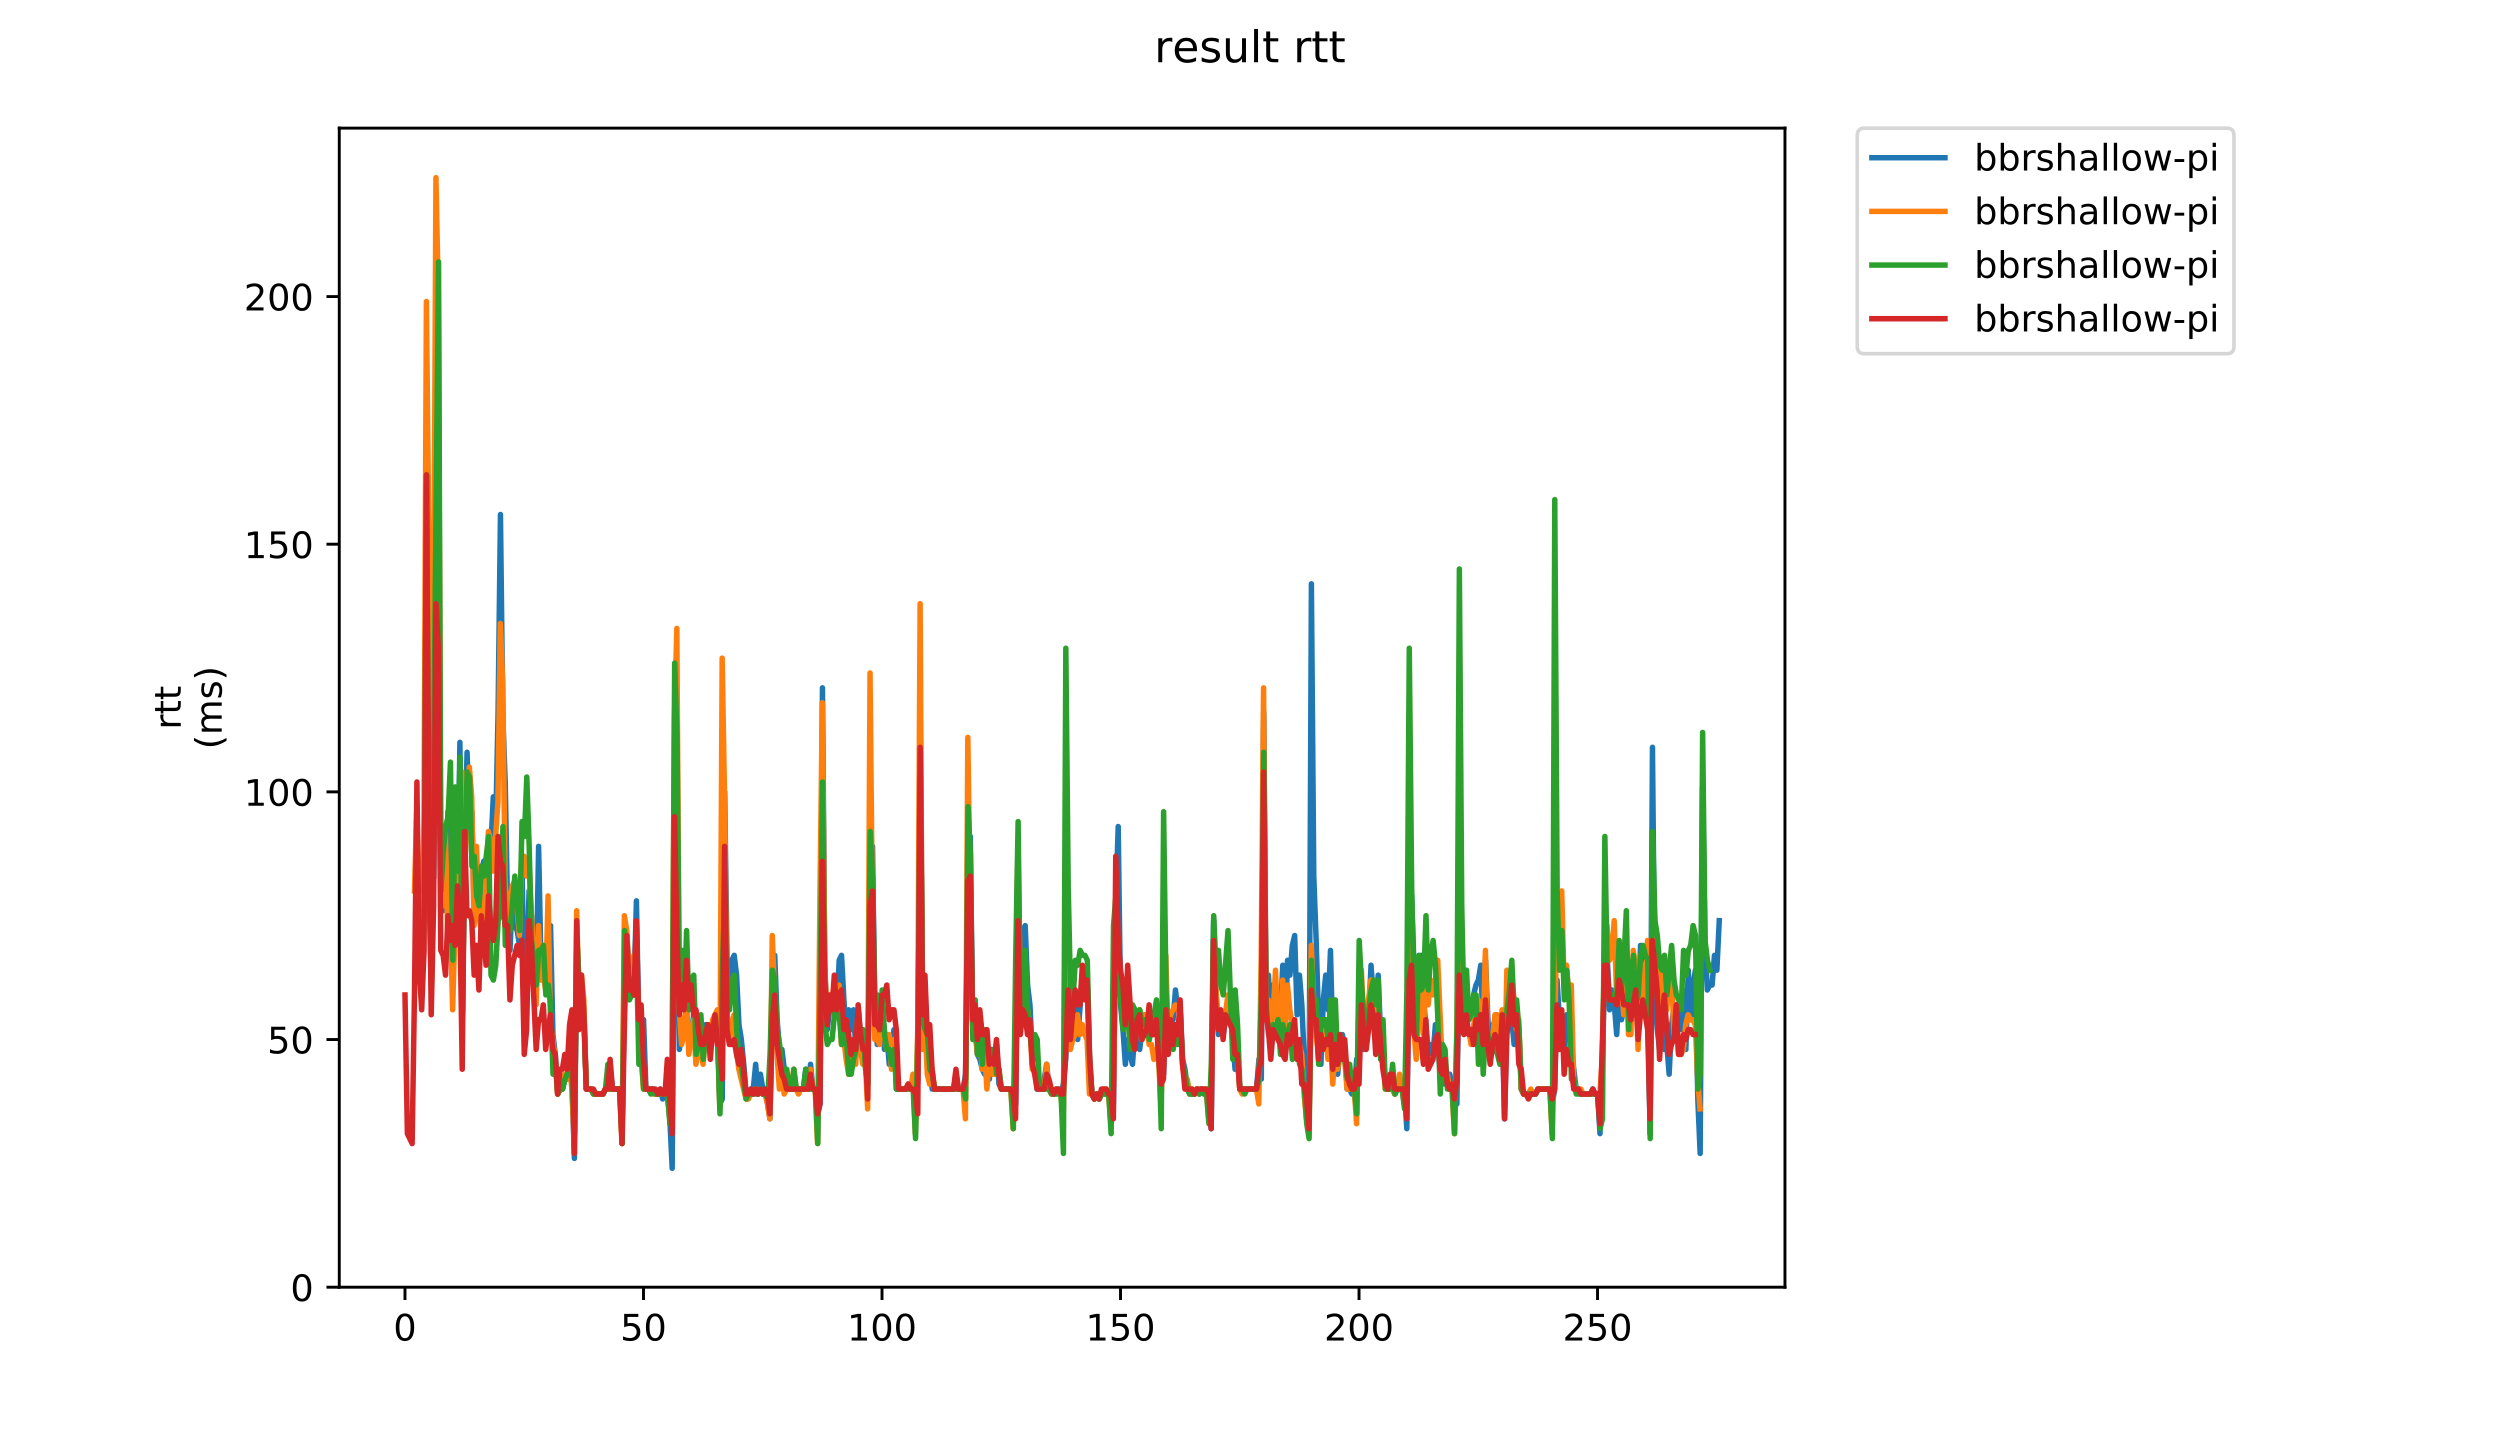 <?xml version="1.0" encoding="utf-8" standalone="no"?>
<!DOCTYPE svg PUBLIC "-//W3C//DTD SVG 1.1//EN"
  "http://www.w3.org/Graphics/SVG/1.1/DTD/svg11.dtd">
<!-- Created with matplotlib (https://matplotlib.org/) -->
<svg height="396pt" version="1.1" viewBox="0 0 684 396" width="684pt" xmlns="http://www.w3.org/2000/svg" xmlns:xlink="http://www.w3.org/1999/xlink">
 <defs>
  <style type="text/css">
*{stroke-linecap:butt;stroke-linejoin:round;}
  </style>
 </defs>
 <g id="figure_1">
  <g id="patch_1">
   <path d="M 0 396 
L 684 396 
L 684 0 
L 0 0 
z
" style="fill:#ffffff;"/>
  </g>
  <g id="axes_1">
   <g id="patch_2">
    <path d="M 92.824 352.174 
L 488.365 352.174 
L 488.365 35.062 
L 92.824 35.062 
z
" style="fill:#ffffff;"/>
   </g>
   <g id="matplotlib.axis_1">
    <g id="xtick_1">
     <g id="line2d_1">
      <defs>
       <path d="M 0 0 
L 0 3.5 
" id="m7703dc850b" style="stroke:#000000;stroke-width:0.8;"/>
      </defs>
      <g>
       <use style="stroke:#000000;stroke-width:0.8;" x="110.803" xlink:href="#m7703dc850b" y="352.174"/>
      </g>
     </g>
     <g id="text_1">
      <!-- 0 -->
      <defs>
       <path d="M 31.781 66.406 
Q 24.172 66.406 20.328 58.906 
Q 16.5 51.422 16.5 36.375 
Q 16.5 21.391 20.328 13.891 
Q 24.172 6.391 31.781 6.391 
Q 39.453 6.391 43.281 13.891 
Q 47.125 21.391 47.125 36.375 
Q 47.125 51.422 43.281 58.906 
Q 39.453 66.406 31.781 66.406 
z
M 31.781 74.219 
Q 44.047 74.219 50.516 64.516 
Q 56.984 54.828 56.984 36.375 
Q 56.984 17.969 50.516 8.266 
Q 44.047 -1.422 31.781 -1.422 
Q 19.531 -1.422 13.062 8.266 
Q 6.594 17.969 6.594 36.375 
Q 6.594 54.828 13.062 64.516 
Q 19.531 74.219 31.781 74.219 
z
" id="DejaVuSans-48"/>
      </defs>
      <g transform="translate(107.622 366.773)scale(0.1 -0.1)">
       <use xlink:href="#DejaVuSans-48"/>
      </g>
     </g>
    </g>
    <g id="xtick_2">
     <g id="line2d_2">
      <g>
       <use style="stroke:#000000;stroke-width:0.8;" x="176.06" xlink:href="#m7703dc850b" y="352.174"/>
      </g>
     </g>
     <g id="text_2">
      <!-- 50 -->
      <defs>
       <path d="M 10.797 72.906 
L 49.516 72.906 
L 49.516 64.594 
L 19.828 64.594 
L 19.828 46.734 
Q 21.969 47.469 24.109 47.828 
Q 26.266 48.188 28.422 48.188 
Q 40.625 48.188 47.75 41.5 
Q 54.891 34.812 54.891 23.391 
Q 54.891 11.625 47.562 5.094 
Q 40.234 -1.422 26.906 -1.422 
Q 22.312 -1.422 17.547 -0.641 
Q 12.797 0.141 7.719 1.703 
L 7.719 11.625 
Q 12.109 9.234 16.797 8.062 
Q 21.484 6.891 26.703 6.891 
Q 35.156 6.891 40.078 11.328 
Q 45.016 15.766 45.016 23.391 
Q 45.016 31 40.078 35.438 
Q 35.156 39.891 26.703 39.891 
Q 22.75 39.891 18.812 39.016 
Q 14.891 38.141 10.797 36.281 
z
" id="DejaVuSans-53"/>
      </defs>
      <g transform="translate(169.697 366.773)scale(0.1 -0.1)">
       <use xlink:href="#DejaVuSans-53"/>
       <use x="63.623" xlink:href="#DejaVuSans-48"/>
      </g>
     </g>
    </g>
    <g id="xtick_3">
     <g id="line2d_3">
      <g>
       <use style="stroke:#000000;stroke-width:0.8;" x="241.317" xlink:href="#m7703dc850b" y="352.174"/>
      </g>
     </g>
     <g id="text_3">
      <!-- 100 -->
      <defs>
       <path d="M 12.406 8.297 
L 28.516 8.297 
L 28.516 63.922 
L 10.984 60.406 
L 10.984 69.391 
L 28.422 72.906 
L 38.281 72.906 
L 38.281 8.297 
L 54.391 8.297 
L 54.391 0 
L 12.406 0 
z
" id="DejaVuSans-49"/>
      </defs>
      <g transform="translate(231.773 366.773)scale(0.1 -0.1)">
       <use xlink:href="#DejaVuSans-49"/>
       <use x="63.623" xlink:href="#DejaVuSans-48"/>
       <use x="127.246" xlink:href="#DejaVuSans-48"/>
      </g>
     </g>
    </g>
    <g id="xtick_4">
     <g id="line2d_4">
      <g>
       <use style="stroke:#000000;stroke-width:0.8;" x="306.573" xlink:href="#m7703dc850b" y="352.174"/>
      </g>
     </g>
     <g id="text_4">
      <!-- 150 -->
      <g transform="translate(297.03 366.773)scale(0.1 -0.1)">
       <use xlink:href="#DejaVuSans-49"/>
       <use x="63.623" xlink:href="#DejaVuSans-53"/>
       <use x="127.246" xlink:href="#DejaVuSans-48"/>
      </g>
     </g>
    </g>
    <g id="xtick_5">
     <g id="line2d_5">
      <g>
       <use style="stroke:#000000;stroke-width:0.8;" x="371.83" xlink:href="#m7703dc850b" y="352.174"/>
      </g>
     </g>
     <g id="text_5">
      <!-- 200 -->
      <defs>
       <path d="M 19.188 8.297 
L 53.609 8.297 
L 53.609 0 
L 7.328 0 
L 7.328 8.297 
Q 12.938 14.109 22.625 23.891 
Q 32.328 33.688 34.812 36.531 
Q 39.547 41.844 41.422 45.531 
Q 43.312 49.219 43.312 52.781 
Q 43.312 58.594 39.234 62.25 
Q 35.156 65.922 28.609 65.922 
Q 23.969 65.922 18.812 64.312 
Q 13.672 62.703 7.812 59.422 
L 7.812 69.391 
Q 13.766 71.781 18.938 73 
Q 24.125 74.219 28.422 74.219 
Q 39.75 74.219 46.484 68.547 
Q 53.219 62.891 53.219 53.422 
Q 53.219 48.922 51.531 44.891 
Q 49.859 40.875 45.406 35.406 
Q 44.188 33.984 37.641 27.219 
Q 31.109 20.453 19.188 8.297 
z
" id="DejaVuSans-50"/>
      </defs>
      <g transform="translate(362.286 366.773)scale(0.1 -0.1)">
       <use xlink:href="#DejaVuSans-50"/>
       <use x="63.623" xlink:href="#DejaVuSans-48"/>
       <use x="127.246" xlink:href="#DejaVuSans-48"/>
      </g>
     </g>
    </g>
    <g id="xtick_6">
     <g id="line2d_6">
      <g>
       <use style="stroke:#000000;stroke-width:0.8;" x="437.087" xlink:href="#m7703dc850b" y="352.174"/>
      </g>
     </g>
     <g id="text_6">
      <!-- 250 -->
      <g transform="translate(427.543 366.773)scale(0.1 -0.1)">
       <use xlink:href="#DejaVuSans-50"/>
       <use x="63.623" xlink:href="#DejaVuSans-53"/>
       <use x="127.246" xlink:href="#DejaVuSans-48"/>
      </g>
     </g>
    </g>
   </g>
   <g id="matplotlib.axis_2">
    <g id="ytick_1">
     <g id="line2d_7">
      <defs>
       <path d="M 0 0 
L -3.5 0 
" id="mb5f78aa170" style="stroke:#000000;stroke-width:0.8;"/>
      </defs>
      <g>
       <use style="stroke:#000000;stroke-width:0.8;" x="92.824" xlink:href="#mb5f78aa170" y="352.174"/>
      </g>
     </g>
     <g id="text_7">
      <!-- 0 -->
      <g transform="translate(79.461 355.973)scale(0.1 -0.1)">
       <use xlink:href="#DejaVuSans-48"/>
      </g>
     </g>
    </g>
    <g id="ytick_2">
     <g id="line2d_8">
      <g>
       <use style="stroke:#000000;stroke-width:0.8;" x="92.824" xlink:href="#mb5f78aa170" y="284.415"/>
      </g>
     </g>
     <g id="text_8">
      <!-- 50 -->
      <g transform="translate(73.099 288.214)scale(0.1 -0.1)">
       <use xlink:href="#DejaVuSans-53"/>
       <use x="63.623" xlink:href="#DejaVuSans-48"/>
      </g>
     </g>
    </g>
    <g id="ytick_3">
     <g id="line2d_9">
      <g>
       <use style="stroke:#000000;stroke-width:0.8;" x="92.824" xlink:href="#mb5f78aa170" y="216.656"/>
      </g>
     </g>
     <g id="text_9">
      <!-- 100 -->
      <g transform="translate(66.736 220.456)scale(0.1 -0.1)">
       <use xlink:href="#DejaVuSans-49"/>
       <use x="63.623" xlink:href="#DejaVuSans-48"/>
       <use x="127.246" xlink:href="#DejaVuSans-48"/>
      </g>
     </g>
    </g>
    <g id="ytick_4">
     <g id="line2d_10">
      <g>
       <use style="stroke:#000000;stroke-width:0.8;" x="92.824" xlink:href="#mb5f78aa170" y="148.897"/>
      </g>
     </g>
     <g id="text_10">
      <!-- 150 -->
      <g transform="translate(66.736 152.697)scale(0.1 -0.1)">
       <use xlink:href="#DejaVuSans-49"/>
       <use x="63.623" xlink:href="#DejaVuSans-53"/>
       <use x="127.246" xlink:href="#DejaVuSans-48"/>
      </g>
     </g>
    </g>
    <g id="ytick_5">
     <g id="line2d_11">
      <g>
       <use style="stroke:#000000;stroke-width:0.8;" x="92.824" xlink:href="#mb5f78aa170" y="81.139"/>
      </g>
     </g>
     <g id="text_11">
      <!-- 200 -->
      <g transform="translate(66.736 84.938)scale(0.1 -0.1)">
       <use xlink:href="#DejaVuSans-50"/>
       <use x="63.623" xlink:href="#DejaVuSans-48"/>
       <use x="127.246" xlink:href="#DejaVuSans-48"/>
      </g>
     </g>
    </g>
    <g id="text_12">
     <!-- rtt -->
     <defs>
      <path d="M 41.109 46.297 
Q 39.594 47.172 37.812 47.578 
Q 36.031 48 33.891 48 
Q 26.266 48 22.188 43.047 
Q 18.109 38.094 18.109 28.812 
L 18.109 0 
L 9.078 0 
L 9.078 54.688 
L 18.109 54.688 
L 18.109 46.188 
Q 20.953 51.172 25.484 53.578 
Q 30.031 56 36.531 56 
Q 37.453 56 38.578 55.875 
Q 39.703 55.766 41.062 55.516 
z
" id="DejaVuSans-114"/>
      <path d="M 18.312 70.219 
L 18.312 54.688 
L 36.812 54.688 
L 36.812 47.703 
L 18.312 47.703 
L 18.312 18.016 
Q 18.312 11.328 20.141 9.422 
Q 21.969 7.516 27.594 7.516 
L 36.812 7.516 
L 36.812 0 
L 27.594 0 
Q 17.188 0 13.234 3.875 
Q 9.281 7.766 9.281 18.016 
L 9.281 47.703 
L 2.688 47.703 
L 2.688 54.688 
L 9.281 54.688 
L 9.281 70.219 
z
" id="DejaVuSans-116"/>
     </defs>
     <g transform="translate(49.459 199.594)rotate(-90)scale(0.1 -0.1)">
      <use xlink:href="#DejaVuSans-114"/>
      <use x="41.113" xlink:href="#DejaVuSans-116"/>
      <use x="80.322" xlink:href="#DejaVuSans-116"/>
     </g>
     <!-- (ms) -->
     <defs>
      <path d="M 31 75.875 
Q 24.469 64.656 21.281 53.656 
Q 18.109 42.672 18.109 31.391 
Q 18.109 20.125 21.312 9.062 
Q 24.516 -2 31 -13.188 
L 23.188 -13.188 
Q 15.875 -1.703 12.234 9.375 
Q 8.594 20.453 8.594 31.391 
Q 8.594 42.281 12.203 53.312 
Q 15.828 64.359 23.188 75.875 
z
" id="DejaVuSans-40"/>
      <path d="M 52 44.188 
Q 55.375 50.25 60.062 53.125 
Q 64.75 56 71.094 56 
Q 79.641 56 84.281 50.016 
Q 88.922 44.047 88.922 33.016 
L 88.922 0 
L 79.891 0 
L 79.891 32.719 
Q 79.891 40.578 77.094 44.375 
Q 74.312 48.188 68.609 48.188 
Q 61.625 48.188 57.562 43.547 
Q 53.516 38.922 53.516 30.906 
L 53.516 0 
L 44.484 0 
L 44.484 32.719 
Q 44.484 40.625 41.703 44.406 
Q 38.922 48.188 33.109 48.188 
Q 26.219 48.188 22.156 43.531 
Q 18.109 38.875 18.109 30.906 
L 18.109 0 
L 9.078 0 
L 9.078 54.688 
L 18.109 54.688 
L 18.109 46.188 
Q 21.188 51.219 25.484 53.609 
Q 29.781 56 35.688 56 
Q 41.656 56 45.828 52.969 
Q 50 49.953 52 44.188 
z
" id="DejaVuSans-109"/>
      <path d="M 44.281 53.078 
L 44.281 44.578 
Q 40.484 46.531 36.375 47.5 
Q 32.281 48.484 27.875 48.484 
Q 21.188 48.484 17.844 46.438 
Q 14.5 44.391 14.5 40.281 
Q 14.5 37.156 16.891 35.375 
Q 19.281 33.594 26.516 31.984 
L 29.594 31.297 
Q 39.156 29.25 43.188 25.516 
Q 47.219 21.781 47.219 15.094 
Q 47.219 7.469 41.188 3.016 
Q 35.156 -1.422 24.609 -1.422 
Q 20.219 -1.422 15.453 -0.562 
Q 10.688 0.297 5.422 2 
L 5.422 11.281 
Q 10.406 8.688 15.234 7.391 
Q 20.062 6.109 24.812 6.109 
Q 31.156 6.109 34.562 8.281 
Q 37.984 10.453 37.984 14.406 
Q 37.984 18.062 35.516 20.016 
Q 33.062 21.969 24.703 23.781 
L 21.578 24.516 
Q 13.234 26.266 9.516 29.906 
Q 5.812 33.547 5.812 39.891 
Q 5.812 47.609 11.281 51.797 
Q 16.75 56 26.812 56 
Q 31.781 56 36.172 55.266 
Q 40.578 54.547 44.281 53.078 
z
" id="DejaVuSans-115"/>
      <path d="M 8.016 75.875 
L 15.828 75.875 
Q 23.141 64.359 26.781 53.312 
Q 30.422 42.281 30.422 31.391 
Q 30.422 20.453 26.781 9.375 
Q 23.141 -1.703 15.828 -13.188 
L 8.016 -13.188 
Q 14.5 -2 17.703 9.062 
Q 20.906 20.125 20.906 31.391 
Q 20.906 42.672 17.703 53.656 
Q 14.5 64.656 8.016 75.875 
z
" id="DejaVuSans-41"/>
     </defs>
     <g transform="translate(60.657 204.995)rotate(-90)scale(0.1 -0.1)">
      <use xlink:href="#DejaVuSans-40"/>
      <use x="39.014" xlink:href="#DejaVuSans-109"/>
      <use x="136.426" xlink:href="#DejaVuSans-115"/>
      <use x="188.525" xlink:href="#DejaVuSans-41"/>
     </g>
    </g>
   </g>
   <g id="line2d_12">
    <path clip-path="url(#p3617758658)" d="M 118.652 239.694 
L 119.305 169.225 
L 119.957 142.122 
L 120.61 247.825 
L 121.262 249.181 
L 121.915 243.76 
L 122.568 222.077 
L 123.22 234.274 
L 123.873 268.153 
L 124.525 239.694 
L 125.178 247.825 
L 125.83 203.105 
L 126.483 278.995 
L 127.136 232.918 
L 127.788 205.815 
L 128.441 223.432 
L 129.093 222.077 
L 129.746 250.536 
L 131.051 250.536 
L 131.704 238.339 
L 132.356 235.629 
L 133.009 243.76 
L 133.661 236.984 
L 134.314 231.563 
L 134.966 218.012 
L 135.619 226.143 
L 136.271 194.974 
L 136.924 140.766 
L 137.577 196.329 
L 138.229 213.946 
L 138.882 249.181 
L 139.534 260.022 
L 140.187 245.115 
L 140.839 253.246 
L 141.492 254.601 
L 142.145 258.667 
L 142.797 234.274 
L 143.45 274.929 
L 144.102 268.153 
L 144.755 243.76 
L 145.407 250.536 
L 146.06 265.443 
L 146.713 268.153 
L 147.365 231.563 
L 148.018 264.088 
L 148.67 262.732 
L 149.323 264.088 
L 149.975 260.022 
L 150.628 253.246 
L 151.281 283.06 
L 151.933 288.481 
L 152.586 299.322 
L 153.238 297.967 
L 153.891 297.967 
L 154.543 295.257 
L 155.196 295.257 
L 155.849 287.126 
L 156.501 296.612 
L 157.154 316.94 
L 157.806 258.667 
L 158.459 274.929 
L 159.111 270.863 
L 159.764 276.284 
L 160.416 297.967 
L 161.722 297.967 
L 162.374 299.322 
L 164.984 299.322 
L 165.637 297.967 
L 166.29 297.967 
L 166.942 292.546 
L 167.595 297.967 
L 169.552 297.967 
L 170.205 308.808 
L 170.858 272.219 
L 171.51 255.957 
L 172.163 269.508 
L 172.815 264.088 
L 173.468 270.863 
L 174.12 246.47 
L 174.773 280.35 
L 175.426 285.77 
L 176.078 278.995 
L 176.731 297.967 
L 178.688 297.967 
L 179.341 299.322 
L 179.994 299.322 
L 180.646 297.967 
L 181.299 300.677 
L 181.951 299.322 
L 182.604 299.322 
L 183.256 306.098 
L 183.909 319.65 
L 184.561 242.405 
L 185.214 245.115 
L 185.867 287.126 
L 186.519 283.06 
L 187.172 280.35 
L 187.824 276.284 
L 188.477 285.77 
L 189.129 283.06 
L 189.782 277.639 
L 190.435 289.836 
L 191.087 278.995 
L 191.74 280.35 
L 192.392 285.77 
L 193.045 280.35 
L 193.697 280.35 
L 194.35 287.126 
L 195.003 280.35 
L 195.655 278.995 
L 196.308 283.06 
L 196.96 302.033 
L 197.613 300.677 
L 198.265 216.656 
L 198.918 262.732 
L 199.571 273.574 
L 200.223 262.732 
L 200.876 261.377 
L 201.528 266.798 
L 202.181 280.35 
L 202.833 284.415 
L 203.486 291.191 
L 204.139 299.322 
L 204.791 299.322 
L 205.444 297.967 
L 206.096 297.967 
L 206.749 291.191 
L 207.401 299.322 
L 208.054 293.902 
L 208.706 297.967 
L 209.359 297.967 
L 210.664 306.098 
L 211.317 278.995 
L 211.969 261.377 
L 212.622 278.995 
L 213.274 287.126 
L 213.927 287.126 
L 215.232 297.967 
L 219.8 297.967 
L 220.453 292.546 
L 221.105 297.967 
L 221.758 291.191 
L 222.41 297.967 
L 223.063 297.967 
L 223.716 304.743 
L 224.368 302.033 
L 225.021 188.198 
L 225.673 264.088 
L 226.326 281.705 
L 226.978 276.284 
L 227.631 274.929 
L 228.284 274.929 
L 228.936 277.639 
L 229.589 262.732 
L 230.241 261.377 
L 230.894 273.574 
L 231.546 283.06 
L 232.199 276.284 
L 232.851 281.705 
L 233.504 276.284 
L 234.157 287.126 
L 234.809 278.995 
L 235.462 283.06 
L 236.114 284.415 
L 236.767 291.191 
L 237.419 292.546 
L 238.072 247.825 
L 238.725 231.563 
L 239.377 280.35 
L 240.03 285.77 
L 240.682 274.929 
L 241.335 273.574 
L 241.987 287.126 
L 242.64 283.06 
L 243.293 291.191 
L 243.945 285.77 
L 244.598 281.705 
L 245.25 297.967 
L 247.861 297.967 
L 248.513 296.612 
L 249.166 297.967 
L 249.818 296.612 
L 250.471 300.677 
L 251.123 295.257 
L 251.776 197.684 
L 252.429 273.574 
L 253.081 272.219 
L 253.734 285.77 
L 254.386 288.481 
L 255.039 297.967 
L 260.912 297.967 
L 261.564 293.902 
L 262.217 297.967 
L 263.522 297.967 
L 264.175 293.902 
L 264.827 247.825 
L 265.48 228.853 
L 266.132 283.06 
L 266.785 281.705 
L 267.438 288.481 
L 268.09 289.836 
L 268.743 292.546 
L 269.395 293.902 
L 270.048 289.836 
L 270.7 295.257 
L 271.353 287.126 
L 272.006 291.191 
L 272.658 285.77 
L 273.311 296.612 
L 273.963 297.967 
L 276.574 297.967 
L 277.226 299.322 
L 277.879 302.033 
L 278.531 246.47 
L 279.184 264.088 
L 279.836 254.601 
L 280.489 253.246 
L 281.142 269.508 
L 281.794 274.929 
L 282.447 288.481 
L 283.099 289.836 
L 283.752 297.967 
L 285.057 297.967 
L 285.709 295.257 
L 286.362 291.191 
L 287.015 297.967 
L 287.667 297.967 
L 288.32 299.322 
L 288.972 297.967 
L 289.625 297.967 
L 290.277 299.322 
L 290.93 296.612 
L 291.583 289.836 
L 292.235 266.798 
L 292.888 278.995 
L 293.54 272.219 
L 294.193 273.574 
L 294.845 284.415 
L 296.151 266.798 
L 296.803 272.219 
L 297.456 268.153 
L 298.108 291.191 
L 298.761 299.322 
L 299.413 300.677 
L 300.066 299.322 
L 300.719 300.677 
L 301.371 299.322 
L 303.329 299.322 
L 304.634 302.033 
L 305.287 246.47 
L 305.939 226.143 
L 306.592 274.929 
L 307.244 281.705 
L 307.897 291.191 
L 308.549 284.415 
L 309.202 288.481 
L 309.854 291.191 
L 310.507 281.705 
L 311.16 281.705 
L 311.812 287.126 
L 312.465 281.705 
L 313.117 277.639 
L 315.075 281.705 
L 315.728 281.705 
L 316.38 276.284 
L 317.033 288.481 
L 318.338 293.902 
L 318.99 273.574 
L 319.643 285.77 
L 320.296 280.35 
L 320.948 278.995 
L 321.601 270.863 
L 322.253 276.284 
L 322.906 276.284 
L 323.558 289.836 
L 324.211 292.546 
L 324.864 297.967 
L 325.516 299.322 
L 326.821 299.322 
L 327.474 297.967 
L 328.126 299.322 
L 328.779 297.967 
L 329.432 299.322 
L 330.084 299.322 
L 330.737 300.677 
L 331.389 308.808 
L 332.042 251.891 
L 332.694 272.219 
L 333.347 283.06 
L 334 278.995 
L 334.652 283.06 
L 335.305 278.995 
L 335.957 277.639 
L 336.61 277.639 
L 337.262 284.415 
L 337.915 292.546 
L 338.567 289.836 
L 339.22 297.967 
L 343.788 297.967 
L 344.441 289.836 
L 345.093 295.257 
L 345.746 194.974 
L 346.398 273.574 
L 347.051 266.798 
L 347.703 280.35 
L 348.356 269.508 
L 349.009 269.508 
L 349.661 283.06 
L 350.314 277.639 
L 350.966 264.088 
L 351.619 283.06 
L 352.271 262.732 
L 352.924 266.798 
L 353.577 258.667 
L 354.229 255.957 
L 354.882 277.639 
L 355.534 266.798 
L 356.187 274.929 
L 356.839 289.836 
L 357.492 300.677 
L 358.145 307.453 
L 358.797 159.739 
L 359.45 239.694 
L 360.102 257.312 
L 360.755 278.995 
L 361.407 291.191 
L 362.06 273.574 
L 362.712 266.798 
L 363.365 276.284 
L 364.018 260.022 
L 364.67 285.77 
L 365.323 285.77 
L 365.975 293.902 
L 366.628 287.126 
L 367.28 283.06 
L 367.933 287.126 
L 368.586 297.967 
L 369.238 297.967 
L 369.891 299.322 
L 370.543 297.967 
L 371.196 289.836 
L 371.848 288.481 
L 372.501 272.219 
L 373.154 287.126 
L 374.459 278.995 
L 375.111 264.088 
L 375.764 273.574 
L 376.416 276.284 
L 377.069 266.798 
L 377.722 283.06 
L 378.374 288.481 
L 379.027 296.612 
L 379.679 297.967 
L 380.984 297.967 
L 381.637 299.322 
L 382.29 297.967 
L 384.247 297.967 
L 384.9 308.808 
L 385.552 260.022 
L 386.205 245.115 
L 386.857 264.088 
L 387.51 278.995 
L 388.815 261.377 
L 389.468 273.574 
L 390.12 280.35 
L 390.773 288.481 
L 391.425 285.77 
L 392.078 288.481 
L 392.731 280.35 
L 393.383 283.06 
L 394.036 293.902 
L 394.688 288.481 
L 395.341 296.612 
L 395.993 293.902 
L 396.646 293.902 
L 397.299 296.612 
L 397.951 300.677 
L 398.604 302.033 
L 399.256 260.022 
L 399.909 273.574 
L 400.561 274.929 
L 401.214 270.863 
L 401.867 277.639 
L 402.519 277.639 
L 403.172 272.219 
L 403.824 269.508 
L 404.477 268.153 
L 405.129 264.088 
L 405.782 280.35 
L 406.435 262.732 
L 407.087 278.995 
L 407.74 287.126 
L 408.392 280.35 
L 410.35 284.415 
L 411.002 278.995 
L 411.655 306.098 
L 412.308 276.284 
L 412.96 274.929 
L 413.613 278.995 
L 414.265 285.77 
L 414.918 284.415 
L 415.57 281.705 
L 416.223 297.967 
L 416.876 299.322 
L 420.138 299.322 
L 420.791 297.967 
L 424.054 297.967 
L 424.706 302.033 
L 425.359 297.967 
L 426.012 268.153 
L 426.664 278.995 
L 427.317 280.35 
L 427.969 289.836 
L 428.622 277.639 
L 429.274 283.06 
L 429.927 285.77 
L 430.58 292.546 
L 431.232 297.967 
L 431.885 297.967 
L 432.537 299.322 
L 435.147 299.322 
L 435.8 297.967 
L 436.453 299.322 
L 437.105 299.322 
L 437.758 310.164 
L 438.41 291.191 
L 439.063 264.088 
L 439.715 261.377 
L 440.368 276.284 
L 441.021 270.863 
L 441.673 274.929 
L 442.326 283.06 
L 442.978 270.863 
L 443.631 278.995 
L 444.283 276.284 
L 444.936 262.732 
L 445.589 278.995 
L 446.241 273.574 
L 446.894 264.088 
L 447.546 270.863 
L 448.199 276.284 
L 448.851 258.667 
L 449.504 261.377 
L 450.157 270.863 
L 450.809 272.219 
L 451.462 310.164 
L 452.114 204.46 
L 452.767 273.574 
L 453.419 281.705 
L 454.072 287.126 
L 454.725 281.705 
L 455.377 287.126 
L 456.03 285.77 
L 456.682 293.902 
L 457.335 280.35 
L 457.987 276.284 
L 458.64 274.929 
L 459.293 276.284 
L 459.945 281.705 
L 460.598 270.863 
L 461.25 287.126 
L 461.903 265.443 
L 462.555 278.995 
L 463.208 269.508 
L 463.86 265.443 
L 464.513 300.677 
L 465.166 315.584 
L 465.818 215.301 
L 466.471 257.312 
L 467.123 270.863 
L 467.776 269.508 
L 468.428 269.508 
L 469.081 261.377 
L 469.734 265.443 
L 470.386 251.891 
L 470.386 251.891 
" style="fill:none;stroke:#1f77b4;stroke-linecap:square;stroke-width:1.5;"/>
   </g>
   <g id="line2d_13">
    <path clip-path="url(#p3617758658)" d="M 113.4 243.76 
L 114.053 220.722 
L 114.705 253.246 
L 115.358 270.863 
L 116.011 223.432 
L 116.663 82.494 
L 117.316 146.187 
L 117.968 261.377 
L 118.621 180.067 
L 119.273 48.614 
L 119.926 81.139 
L 120.579 231.563 
L 121.231 247.825 
L 121.884 227.498 
L 122.536 257.312 
L 123.189 249.181 
L 123.841 276.284 
L 124.494 253.246 
L 125.147 239.694 
L 125.799 223.432 
L 126.452 211.236 
L 127.104 236.984 
L 127.757 226.143 
L 128.409 209.88 
L 129.062 218.012 
L 129.714 253.246 
L 130.367 231.563 
L 131.02 250.536 
L 131.672 254.601 
L 132.325 251.891 
L 133.63 227.498 
L 134.282 230.208 
L 134.935 238.339 
L 136.24 219.367 
L 136.893 170.58 
L 137.545 186.842 
L 138.198 241.05 
L 138.85 251.891 
L 139.503 246.47 
L 140.156 242.405 
L 140.808 241.05 
L 142.113 255.957 
L 142.766 234.274 
L 143.418 234.274 
L 144.071 239.694 
L 144.724 236.984 
L 146.681 274.929 
L 147.334 253.246 
L 147.986 268.153 
L 148.639 266.798 
L 149.292 270.863 
L 149.944 245.115 
L 150.597 280.35 
L 151.249 284.415 
L 151.902 289.836 
L 152.554 299.322 
L 153.207 297.967 
L 153.859 297.967 
L 154.512 293.902 
L 155.165 295.257 
L 155.817 291.191 
L 156.47 297.967 
L 157.122 312.874 
L 157.775 249.181 
L 158.427 274.929 
L 159.08 266.798 
L 159.733 273.574 
L 160.385 297.967 
L 161.69 297.967 
L 162.343 299.322 
L 164.953 299.322 
L 165.606 297.967 
L 169.521 297.967 
L 170.174 312.874 
L 170.826 250.536 
L 171.479 254.601 
L 172.131 266.798 
L 173.437 261.377 
L 174.089 266.798 
L 174.742 274.929 
L 175.394 288.481 
L 176.047 297.967 
L 178.004 297.967 
L 178.657 299.322 
L 182.572 299.322 
L 183.225 304.743 
L 183.878 292.546 
L 184.53 196.329 
L 185.183 171.935 
L 185.835 276.284 
L 186.488 285.77 
L 187.14 283.06 
L 187.793 273.574 
L 188.446 288.481 
L 189.098 283.06 
L 189.751 278.995 
L 190.403 291.191 
L 191.056 287.126 
L 191.708 287.126 
L 192.361 291.191 
L 193.014 281.705 
L 193.666 285.77 
L 194.319 287.126 
L 194.971 278.995 
L 196.276 276.284 
L 196.929 303.388 
L 197.582 180.067 
L 198.234 218.012 
L 198.887 276.284 
L 199.539 284.415 
L 200.192 280.35 
L 200.844 277.639 
L 201.497 287.126 
L 202.149 292.546 
L 204.107 300.677 
L 204.76 300.677 
L 205.412 299.322 
L 206.065 299.322 
L 206.717 297.967 
L 207.37 299.322 
L 208.023 297.967 
L 208.675 299.322 
L 209.328 299.322 
L 209.98 302.033 
L 210.633 306.098 
L 211.285 255.957 
L 212.591 288.481 
L 213.243 297.967 
L 213.896 293.902 
L 214.548 299.322 
L 215.201 297.967 
L 216.506 297.967 
L 217.159 292.546 
L 217.811 297.967 
L 218.464 299.322 
L 219.116 297.967 
L 221.074 297.967 
L 221.727 292.546 
L 222.379 297.967 
L 223.032 297.967 
L 223.684 312.874 
L 224.337 245.115 
L 224.989 192.263 
L 225.642 265.443 
L 226.294 276.284 
L 226.947 273.574 
L 228.252 270.863 
L 228.905 273.574 
L 229.557 269.508 
L 230.21 285.77 
L 230.862 284.415 
L 231.515 289.836 
L 232.168 293.902 
L 232.82 291.191 
L 233.473 285.77 
L 234.125 291.191 
L 234.778 276.284 
L 235.43 287.126 
L 236.083 291.191 
L 236.736 289.836 
L 237.388 303.388 
L 238.041 184.132 
L 238.693 250.536 
L 239.346 284.415 
L 239.998 284.415 
L 240.651 285.77 
L 241.304 277.639 
L 241.956 281.705 
L 242.609 287.126 
L 243.261 283.06 
L 243.914 292.546 
L 244.566 284.415 
L 245.219 293.902 
L 245.872 297.967 
L 247.829 297.967 
L 248.482 296.612 
L 249.134 297.967 
L 249.787 293.902 
L 250.44 310.164 
L 251.092 281.705 
L 251.745 165.16 
L 252.397 287.126 
L 253.05 278.995 
L 253.702 293.902 
L 254.355 296.612 
L 255.007 292.546 
L 255.66 297.967 
L 263.491 297.967 
L 264.143 306.098 
L 264.796 201.749 
L 265.449 246.47 
L 266.101 280.35 
L 266.754 280.35 
L 267.406 288.481 
L 268.059 283.06 
L 268.711 292.546 
L 269.364 287.126 
L 270.017 297.967 
L 270.669 289.836 
L 271.322 293.902 
L 271.974 293.902 
L 272.627 289.836 
L 273.279 292.546 
L 273.932 297.967 
L 276.542 297.967 
L 277.195 308.808 
L 277.847 287.126 
L 278.5 231.563 
L 279.152 270.863 
L 279.805 266.798 
L 280.458 273.574 
L 281.11 276.284 
L 281.763 280.35 
L 282.415 292.546 
L 283.068 291.191 
L 283.72 293.902 
L 284.373 297.967 
L 285.678 297.967 
L 286.331 291.191 
L 286.983 297.967 
L 287.636 299.322 
L 288.288 299.322 
L 288.941 297.967 
L 289.594 299.322 
L 290.246 299.322 
L 290.899 306.098 
L 291.551 241.05 
L 292.856 287.126 
L 293.509 284.415 
L 294.162 283.06 
L 294.814 277.639 
L 295.467 283.06 
L 296.119 280.35 
L 296.772 283.06 
L 297.424 284.415 
L 298.077 299.322 
L 298.73 299.322 
L 299.382 300.677 
L 300.035 299.322 
L 300.687 300.677 
L 301.992 297.967 
L 302.645 297.967 
L 303.297 299.322 
L 303.95 307.453 
L 304.603 297.967 
L 305.255 264.088 
L 305.908 261.377 
L 307.213 278.995 
L 307.865 278.995 
L 308.518 270.863 
L 309.171 285.77 
L 310.476 285.77 
L 311.128 280.35 
L 311.781 276.284 
L 312.433 284.415 
L 313.086 277.639 
L 313.739 277.639 
L 314.391 285.77 
L 315.044 285.77 
L 315.696 289.836 
L 316.349 287.126 
L 317.001 289.836 
L 317.654 303.388 
L 318.307 273.574 
L 318.959 261.377 
L 319.612 284.415 
L 320.264 277.639 
L 321.569 274.929 
L 322.222 276.284 
L 322.875 276.284 
L 323.527 291.191 
L 324.18 295.257 
L 324.832 295.257 
L 325.485 299.322 
L 326.137 297.967 
L 326.79 299.322 
L 327.442 297.967 
L 328.095 299.322 
L 328.748 297.967 
L 330.053 297.967 
L 330.705 306.098 
L 331.358 300.677 
L 332.01 261.377 
L 333.316 278.995 
L 334.621 278.995 
L 335.273 277.639 
L 335.926 272.219 
L 336.578 274.929 
L 337.231 280.35 
L 338.536 288.481 
L 339.189 297.967 
L 339.841 299.322 
L 340.494 297.967 
L 343.757 297.967 
L 344.409 302.033 
L 345.062 262.732 
L 345.714 188.198 
L 346.367 277.639 
L 347.02 273.574 
L 347.672 280.35 
L 348.325 277.639 
L 348.977 265.443 
L 349.63 281.705 
L 350.282 281.705 
L 350.935 268.153 
L 351.588 281.705 
L 352.24 269.508 
L 352.893 276.284 
L 354.85 288.481 
L 355.503 285.77 
L 356.155 288.481 
L 356.808 299.322 
L 357.461 306.098 
L 358.113 310.164 
L 358.766 258.667 
L 359.418 273.574 
L 360.071 283.06 
L 360.723 288.481 
L 361.376 281.705 
L 362.029 284.415 
L 362.681 281.705 
L 363.334 289.836 
L 363.986 283.06 
L 364.639 296.612 
L 365.291 287.126 
L 365.944 292.546 
L 366.597 288.481 
L 367.249 287.126 
L 367.902 289.836 
L 368.554 297.967 
L 370.512 297.967 
L 371.165 307.453 
L 371.817 273.574 
L 372.47 265.443 
L 373.122 280.35 
L 373.775 280.35 
L 374.427 273.574 
L 375.08 268.153 
L 375.733 280.35 
L 376.385 284.415 
L 377.038 272.219 
L 377.69 284.415 
L 378.343 283.06 
L 378.995 297.967 
L 380.953 297.967 
L 381.606 299.322 
L 382.258 297.967 
L 382.911 293.902 
L 384.216 302.033 
L 384.868 300.677 
L 385.521 245.115 
L 386.174 269.508 
L 386.826 281.705 
L 387.479 289.836 
L 388.131 276.284 
L 388.784 270.863 
L 389.436 283.06 
L 390.089 265.443 
L 390.742 274.929 
L 391.394 268.153 
L 392.047 272.219 
L 392.699 268.153 
L 393.352 262.732 
L 394.657 292.546 
L 395.31 293.902 
L 395.962 293.902 
L 396.615 297.967 
L 397.267 297.967 
L 397.92 310.164 
L 399.225 254.601 
L 399.878 280.35 
L 400.53 281.705 
L 401.183 280.35 
L 401.835 281.705 
L 402.488 285.77 
L 403.14 281.705 
L 403.793 273.574 
L 404.445 273.574 
L 405.098 283.06 
L 405.751 283.06 
L 406.403 260.022 
L 407.056 287.126 
L 407.708 287.126 
L 408.361 284.415 
L 409.013 277.639 
L 409.666 277.639 
L 410.319 284.415 
L 410.971 276.284 
L 411.624 296.612 
L 412.276 265.443 
L 412.929 268.153 
L 413.581 266.798 
L 414.234 273.574 
L 414.887 281.705 
L 415.539 278.995 
L 416.192 297.967 
L 416.844 299.322 
L 418.149 299.322 
L 418.802 297.967 
L 419.455 299.322 
L 420.107 299.322 
L 420.76 297.967 
L 424.023 297.967 
L 424.675 310.164 
L 425.328 287.126 
L 425.98 247.825 
L 426.633 258.667 
L 427.285 243.76 
L 427.938 269.508 
L 428.59 264.088 
L 429.243 272.219 
L 429.896 269.508 
L 430.548 295.257 
L 431.201 297.967 
L 432.506 297.967 
L 433.158 299.322 
L 437.726 299.322 
L 438.379 289.836 
L 439.032 258.667 
L 439.684 253.246 
L 440.337 262.732 
L 440.989 261.377 
L 441.642 251.891 
L 442.294 272.219 
L 442.947 260.022 
L 444.252 277.639 
L 444.905 262.732 
L 445.557 283.06 
L 446.21 283.06 
L 446.862 260.022 
L 447.515 265.443 
L 448.168 287.126 
L 448.82 262.732 
L 449.473 265.443 
L 450.125 273.574 
L 450.778 257.312 
L 451.43 299.322 
L 452.083 241.05 
L 452.736 251.891 
L 453.388 258.667 
L 454.041 268.153 
L 454.693 274.929 
L 455.346 264.088 
L 455.998 276.284 
L 456.651 268.153 
L 457.303 262.732 
L 457.956 283.06 
L 458.609 281.705 
L 459.261 288.481 
L 459.914 288.481 
L 460.566 287.126 
L 461.219 280.35 
L 461.871 277.639 
L 462.524 278.995 
L 463.177 278.995 
L 463.829 280.35 
L 464.482 295.257 
L 465.134 303.388 
L 465.134 303.388 
" style="fill:none;stroke:#ff7f0e;stroke-linecap:square;stroke-width:1.5;"/>
   </g>
   <g id="line2d_14">
    <path clip-path="url(#p3617758658)" d="M 116.068 243.76 
L 116.721 129.925 
L 117.373 243.76 
L 118.026 269.508 
L 119.983 71.652 
L 120.636 243.76 
L 121.289 232.918 
L 121.941 226.143 
L 122.594 223.432 
L 123.246 208.525 
L 123.899 262.732 
L 124.551 215.301 
L 125.204 238.339 
L 125.856 207.17 
L 126.509 277.639 
L 127.162 232.918 
L 127.814 211.236 
L 128.467 212.591 
L 129.119 236.984 
L 129.772 234.274 
L 130.424 245.115 
L 131.077 247.825 
L 131.73 236.984 
L 132.382 239.694 
L 133.687 228.853 
L 134.34 266.798 
L 134.992 268.153 
L 135.645 264.088 
L 136.298 251.891 
L 136.95 250.536 
L 137.603 226.143 
L 138.255 258.667 
L 138.908 253.246 
L 139.56 254.601 
L 140.866 239.694 
L 142.171 254.601 
L 142.823 224.787 
L 143.476 228.853 
L 144.128 212.591 
L 144.781 231.563 
L 145.434 257.312 
L 146.086 262.732 
L 146.739 269.508 
L 147.391 260.022 
L 148.044 260.022 
L 148.696 258.667 
L 149.349 272.219 
L 150.001 269.508 
L 150.654 274.929 
L 151.307 293.902 
L 151.959 291.191 
L 152.612 299.322 
L 153.264 297.967 
L 153.917 297.967 
L 154.569 295.257 
L 155.222 293.902 
L 155.875 287.126 
L 156.527 295.257 
L 157.18 310.164 
L 157.832 255.957 
L 158.485 269.508 
L 159.137 270.863 
L 159.79 280.35 
L 160.443 297.967 
L 161.748 297.967 
L 162.4 299.322 
L 165.011 299.322 
L 165.663 297.967 
L 166.316 291.191 
L 166.968 297.967 
L 169.579 297.967 
L 170.231 312.874 
L 170.884 254.601 
L 171.536 261.377 
L 172.189 273.574 
L 172.841 272.219 
L 173.494 272.219 
L 174.147 261.377 
L 174.799 291.191 
L 175.452 288.481 
L 176.104 297.967 
L 177.409 297.967 
L 178.062 299.322 
L 178.714 297.967 
L 179.367 299.322 
L 182.63 299.322 
L 183.282 307.453 
L 183.935 288.481 
L 184.588 181.422 
L 185.24 201.749 
L 185.893 272.219 
L 186.545 260.022 
L 187.198 273.574 
L 187.85 254.601 
L 188.503 276.284 
L 189.156 268.153 
L 189.808 266.798 
L 190.461 288.481 
L 191.113 285.77 
L 191.766 277.639 
L 192.418 289.836 
L 193.071 281.705 
L 193.724 283.06 
L 194.376 283.06 
L 195.029 284.415 
L 195.681 280.35 
L 196.334 284.415 
L 196.986 304.743 
L 197.639 265.443 
L 198.292 245.115 
L 198.944 274.929 
L 199.597 276.284 
L 200.249 268.153 
L 200.902 266.798 
L 201.554 281.705 
L 202.207 289.836 
L 202.859 291.191 
L 203.512 296.612 
L 204.165 300.677 
L 204.817 299.322 
L 207.427 299.322 
L 208.08 297.967 
L 208.733 299.322 
L 209.385 299.322 
L 210.038 300.677 
L 210.69 288.481 
L 211.343 265.443 
L 211.995 268.153 
L 212.648 281.705 
L 213.301 285.77 
L 213.953 292.546 
L 215.258 292.546 
L 215.911 297.967 
L 216.563 297.967 
L 217.216 292.546 
L 217.869 297.967 
L 219.826 297.967 
L 220.479 292.546 
L 221.131 297.967 
L 223.089 297.967 
L 223.742 312.874 
L 224.394 270.863 
L 225.047 213.946 
L 225.699 280.35 
L 226.352 285.77 
L 227.004 284.415 
L 227.657 284.415 
L 228.31 277.639 
L 228.962 272.219 
L 229.615 277.639 
L 230.267 285.77 
L 230.92 283.06 
L 231.572 284.415 
L 232.225 293.902 
L 232.878 293.902 
L 233.53 289.836 
L 234.183 287.126 
L 234.835 276.284 
L 235.488 284.415 
L 236.14 281.705 
L 236.793 292.546 
L 237.446 296.612 
L 238.098 227.498 
L 238.751 241.05 
L 239.403 274.929 
L 240.056 272.219 
L 240.708 281.705 
L 241.361 270.863 
L 242.014 283.06 
L 242.666 287.126 
L 243.319 287.126 
L 243.971 291.191 
L 244.624 287.126 
L 245.276 297.967 
L 249.844 297.967 
L 250.497 311.519 
L 251.149 281.705 
L 251.802 212.591 
L 252.455 278.995 
L 253.107 281.705 
L 253.76 283.06 
L 254.412 292.546 
L 255.065 293.902 
L 255.717 297.967 
L 263.548 297.967 
L 264.201 300.677 
L 264.853 220.722 
L 265.506 234.274 
L 266.159 284.415 
L 266.811 273.574 
L 267.464 288.481 
L 268.116 283.06 
L 268.769 291.191 
L 269.421 281.705 
L 270.074 285.77 
L 270.727 288.481 
L 271.379 288.481 
L 272.032 287.126 
L 272.684 293.902 
L 273.337 292.546 
L 273.989 297.967 
L 276.6 297.967 
L 277.252 308.808 
L 277.905 261.377 
L 278.557 224.787 
L 279.21 280.35 
L 279.862 272.219 
L 280.515 260.022 
L 281.168 276.284 
L 281.82 283.06 
L 282.473 288.481 
L 283.125 283.06 
L 283.778 284.415 
L 284.43 297.967 
L 287.041 297.967 
L 287.693 299.322 
L 290.304 299.322 
L 290.956 315.584 
L 291.609 177.356 
L 292.261 242.405 
L 292.914 272.219 
L 293.566 273.574 
L 294.219 262.732 
L 294.872 264.088 
L 295.524 260.022 
L 296.177 261.377 
L 296.829 261.377 
L 297.482 262.732 
L 298.134 289.836 
L 298.787 299.322 
L 299.44 300.677 
L 300.092 299.322 
L 300.745 300.677 
L 301.397 299.322 
L 303.355 299.322 
L 304.007 310.164 
L 304.66 253.246 
L 305.313 245.115 
L 305.965 270.863 
L 306.618 273.574 
L 307.27 281.705 
L 307.923 277.639 
L 308.575 277.639 
L 309.228 287.126 
L 309.881 274.929 
L 310.533 276.284 
L 311.186 281.705 
L 311.838 276.284 
L 312.491 280.35 
L 313.143 278.995 
L 313.796 280.35 
L 314.449 284.415 
L 315.101 281.705 
L 316.406 273.574 
L 317.059 285.77 
L 317.711 308.808 
L 318.364 222.077 
L 319.017 270.863 
L 319.669 284.415 
L 320.322 283.06 
L 320.974 287.126 
L 321.627 283.06 
L 322.279 285.77 
L 322.932 278.995 
L 323.585 291.191 
L 324.237 293.902 
L 324.89 297.967 
L 325.542 299.322 
L 326.847 299.322 
L 327.5 297.967 
L 328.152 299.322 
L 328.805 297.967 
L 329.458 299.322 
L 330.11 299.322 
L 330.763 307.453 
L 331.415 291.191 
L 332.068 250.536 
L 332.72 265.443 
L 333.373 260.022 
L 334.026 269.508 
L 334.678 272.219 
L 335.983 254.601 
L 337.288 289.836 
L 337.941 270.863 
L 338.594 280.35 
L 339.246 297.967 
L 339.899 297.967 
L 340.551 299.322 
L 341.204 297.967 
L 343.814 297.967 
L 344.467 295.257 
L 345.119 272.219 
L 345.772 205.815 
L 346.424 274.929 
L 347.077 283.06 
L 347.73 284.415 
L 348.382 280.35 
L 349.035 281.705 
L 349.687 278.995 
L 350.34 288.481 
L 350.992 280.35 
L 351.645 284.415 
L 352.297 283.06 
L 352.95 280.35 
L 353.603 289.836 
L 354.255 284.415 
L 354.908 285.77 
L 355.56 291.191 
L 356.213 292.546 
L 356.865 297.967 
L 357.518 307.453 
L 358.171 311.519 
L 358.823 262.732 
L 359.476 276.284 
L 360.128 273.574 
L 360.781 291.191 
L 361.433 278.995 
L 362.739 278.995 
L 363.391 284.415 
L 364.044 273.574 
L 364.696 287.126 
L 365.349 273.574 
L 366.001 291.191 
L 366.654 283.06 
L 367.307 289.836 
L 367.959 289.836 
L 368.612 295.257 
L 369.264 291.191 
L 369.917 297.967 
L 370.569 297.967 
L 371.222 304.743 
L 371.875 257.312 
L 372.527 269.508 
L 373.18 278.995 
L 373.832 281.705 
L 375.137 270.863 
L 375.79 268.153 
L 376.443 274.929 
L 377.095 268.153 
L 377.748 289.836 
L 378.4 278.995 
L 379.053 297.967 
L 380.358 297.967 
L 381.01 291.191 
L 381.663 299.322 
L 382.316 297.967 
L 383.621 297.967 
L 384.273 303.388 
L 384.926 270.863 
L 385.578 177.356 
L 386.231 242.405 
L 386.884 273.574 
L 387.536 283.06 
L 388.189 261.377 
L 388.841 270.863 
L 389.494 269.508 
L 390.146 250.536 
L 390.799 270.863 
L 391.452 261.377 
L 392.104 257.312 
L 392.757 264.088 
L 393.409 278.995 
L 394.062 299.322 
L 394.714 285.77 
L 395.367 287.126 
L 396.02 297.967 
L 397.325 297.967 
L 397.977 310.164 
L 398.63 281.705 
L 399.282 155.673 
L 399.935 247.825 
L 400.588 278.995 
L 401.24 265.443 
L 401.893 278.995 
L 402.545 277.639 
L 403.198 272.219 
L 403.85 272.219 
L 404.503 291.191 
L 405.155 277.639 
L 405.808 293.902 
L 406.461 281.705 
L 407.113 283.06 
L 407.766 287.126 
L 408.418 284.415 
L 409.071 287.126 
L 409.723 288.481 
L 410.376 291.191 
L 411.029 288.481 
L 411.681 289.836 
L 412.334 276.284 
L 412.986 270.863 
L 413.639 262.732 
L 414.291 277.639 
L 414.944 273.574 
L 415.597 281.705 
L 416.249 297.967 
L 416.902 299.322 
L 420.165 299.322 
L 420.817 297.967 
L 424.08 297.967 
L 424.733 311.519 
L 425.385 136.701 
L 426.038 243.76 
L 426.69 265.443 
L 427.343 254.601 
L 427.995 273.574 
L 428.648 265.443 
L 429.3 273.574 
L 429.953 295.257 
L 430.606 295.257 
L 431.258 299.322 
L 437.131 299.322 
L 437.784 308.808 
L 438.436 306.098 
L 439.089 228.853 
L 439.742 266.798 
L 440.394 273.574 
L 441.047 272.219 
L 441.699 273.574 
L 442.352 272.219 
L 443.004 257.312 
L 443.657 270.863 
L 444.31 262.732 
L 444.962 249.181 
L 445.615 281.705 
L 446.267 266.798 
L 446.92 261.377 
L 447.572 274.929 
L 448.225 272.219 
L 448.878 261.377 
L 449.53 258.667 
L 450.183 261.377 
L 450.835 262.732 
L 451.488 311.519 
L 452.14 227.498 
L 452.793 251.891 
L 453.445 255.957 
L 454.098 264.088 
L 454.751 265.443 
L 455.403 261.377 
L 456.056 272.219 
L 457.361 258.667 
L 458.013 268.153 
L 458.666 272.219 
L 459.319 273.574 
L 459.971 276.284 
L 460.624 260.022 
L 461.276 266.798 
L 461.929 260.022 
L 462.581 258.667 
L 463.234 253.246 
L 463.887 255.957 
L 464.539 297.967 
L 465.192 293.902 
L 465.844 200.394 
L 466.497 257.312 
L 467.149 262.732 
L 467.802 265.443 
L 467.802 265.443 
" style="fill:none;stroke:#2ca02c;stroke-linecap:square;stroke-width:1.5;"/>
   </g>
   <g id="line2d_15">
    <path clip-path="url(#p3617758658)" d="M 110.803 272.219 
L 111.456 310.164 
L 112.761 312.874 
L 113.413 270.863 
L 114.066 213.946 
L 114.718 265.443 
L 115.371 276.284 
L 116.024 260.022 
L 116.676 129.925 
L 117.329 224.787 
L 117.981 277.639 
L 118.634 247.825 
L 119.286 165.16 
L 119.939 177.356 
L 120.592 260.022 
L 121.244 261.377 
L 121.897 266.798 
L 122.549 250.536 
L 123.202 257.312 
L 123.854 253.246 
L 124.507 258.667 
L 125.16 242.405 
L 125.812 250.536 
L 126.465 292.546 
L 127.117 227.498 
L 127.77 250.536 
L 128.422 249.181 
L 129.075 251.891 
L 129.728 266.798 
L 130.38 258.667 
L 131.033 270.863 
L 131.685 250.536 
L 132.338 255.957 
L 132.99 264.088 
L 133.643 245.115 
L 134.296 253.246 
L 134.948 257.312 
L 135.601 253.246 
L 136.253 228.853 
L 136.906 235.629 
L 137.558 236.984 
L 138.211 253.246 
L 138.863 253.246 
L 139.516 273.574 
L 140.169 264.088 
L 141.474 258.667 
L 142.126 261.377 
L 142.779 257.312 
L 143.431 288.481 
L 144.084 281.705 
L 144.737 251.891 
L 145.389 258.667 
L 146.694 287.126 
L 147.347 278.995 
L 147.999 278.995 
L 148.652 274.929 
L 149.305 287.126 
L 149.957 281.705 
L 150.61 277.639 
L 151.262 287.126 
L 151.915 288.481 
L 152.567 299.322 
L 153.22 292.546 
L 153.873 292.546 
L 154.525 288.481 
L 155.178 292.546 
L 155.83 280.35 
L 156.483 276.284 
L 157.135 315.584 
L 157.788 251.891 
L 158.441 281.705 
L 159.093 266.798 
L 159.746 277.639 
L 160.398 297.967 
L 162.356 297.967 
L 163.008 299.322 
L 164.966 299.322 
L 165.619 297.967 
L 166.271 297.967 
L 166.924 289.836 
L 167.576 297.967 
L 169.534 297.967 
L 170.187 312.874 
L 170.839 280.35 
L 171.492 255.957 
L 172.144 270.863 
L 172.797 269.508 
L 173.45 272.219 
L 174.102 251.891 
L 174.755 278.995 
L 175.407 274.929 
L 176.06 289.836 
L 176.712 297.967 
L 179.323 297.967 
L 179.975 299.322 
L 180.628 297.967 
L 181.28 299.322 
L 181.933 299.322 
L 182.586 289.836 
L 183.891 310.164 
L 184.543 223.432 
L 185.196 254.601 
L 185.848 277.639 
L 186.501 269.508 
L 187.153 276.284 
L 187.806 262.732 
L 188.459 273.574 
L 189.111 269.508 
L 189.764 277.639 
L 190.416 276.284 
L 191.069 281.705 
L 191.721 285.77 
L 192.374 285.77 
L 193.679 280.35 
L 194.332 289.836 
L 194.984 281.705 
L 195.637 277.639 
L 196.289 285.77 
L 196.942 285.77 
L 197.595 295.257 
L 198.247 231.563 
L 198.9 281.705 
L 199.552 285.77 
L 200.205 285.77 
L 200.857 284.415 
L 201.51 288.481 
L 202.163 291.191 
L 202.815 287.126 
L 203.468 292.546 
L 204.12 299.322 
L 204.773 299.322 
L 205.425 297.967 
L 206.078 299.322 
L 206.731 297.967 
L 207.383 299.322 
L 208.036 297.967 
L 208.688 299.322 
L 209.341 297.967 
L 209.993 299.322 
L 210.646 304.743 
L 211.298 278.995 
L 211.951 272.219 
L 212.604 285.77 
L 213.909 293.902 
L 214.561 295.257 
L 215.214 297.967 
L 221.087 297.967 
L 221.74 293.902 
L 222.392 297.967 
L 223.045 297.967 
L 223.697 304.743 
L 224.35 302.033 
L 225.002 235.629 
L 225.655 268.153 
L 226.308 280.35 
L 226.96 272.219 
L 227.613 276.284 
L 228.265 266.798 
L 228.918 276.284 
L 229.57 272.219 
L 230.223 270.863 
L 230.876 281.705 
L 231.528 278.995 
L 232.181 283.06 
L 232.833 288.481 
L 233.486 284.415 
L 234.138 287.126 
L 234.791 274.929 
L 235.443 283.06 
L 236.096 287.126 
L 236.749 287.126 
L 237.401 300.677 
L 238.054 247.825 
L 238.706 243.76 
L 239.359 280.35 
L 240.011 280.35 
L 240.664 281.705 
L 241.317 272.219 
L 241.969 272.219 
L 242.622 269.508 
L 243.274 278.995 
L 243.927 276.284 
L 244.579 276.284 
L 245.232 281.705 
L 245.885 297.967 
L 247.842 297.967 
L 248.495 296.612 
L 249.147 297.967 
L 249.8 297.967 
L 250.453 299.322 
L 251.105 304.743 
L 251.758 204.46 
L 252.41 277.639 
L 253.063 266.798 
L 253.715 283.06 
L 254.368 280.35 
L 255.021 292.546 
L 255.673 297.967 
L 260.894 297.967 
L 261.546 292.546 
L 262.199 297.967 
L 263.504 297.967 
L 264.156 295.257 
L 264.809 241.05 
L 265.462 239.694 
L 266.114 278.995 
L 266.767 274.929 
L 267.419 284.415 
L 268.072 276.284 
L 268.724 283.06 
L 269.377 283.06 
L 270.03 281.705 
L 270.682 291.191 
L 271.335 289.836 
L 271.987 291.191 
L 272.64 284.415 
L 273.292 293.902 
L 273.945 297.967 
L 276.555 297.967 
L 277.208 299.322 
L 277.86 306.098 
L 278.513 251.891 
L 279.166 283.06 
L 279.818 276.284 
L 280.471 277.639 
L 281.123 283.06 
L 281.776 278.995 
L 282.428 291.191 
L 283.081 293.902 
L 283.734 297.967 
L 285.691 297.967 
L 286.344 293.902 
L 286.996 295.257 
L 287.649 297.967 
L 288.301 299.322 
L 288.954 297.967 
L 289.607 297.967 
L 290.259 299.322 
L 290.912 299.322 
L 291.564 288.481 
L 292.217 270.863 
L 292.869 284.415 
L 293.522 276.284 
L 294.175 270.863 
L 294.827 274.929 
L 295.48 274.929 
L 296.132 264.088 
L 296.785 273.574 
L 297.437 268.153 
L 298.09 288.481 
L 298.743 299.322 
L 299.395 300.677 
L 300.048 299.322 
L 300.7 300.677 
L 301.353 297.967 
L 302.658 297.967 
L 303.311 299.322 
L 303.963 299.322 
L 304.616 306.098 
L 305.268 234.274 
L 305.921 255.957 
L 306.573 265.443 
L 307.226 269.508 
L 307.879 280.35 
L 308.531 264.088 
L 309.836 284.415 
L 310.489 287.126 
L 311.141 278.995 
L 311.794 277.639 
L 312.446 284.415 
L 313.752 281.705 
L 314.404 274.929 
L 315.057 283.06 
L 315.709 283.06 
L 316.362 278.995 
L 317.014 289.836 
L 317.667 296.612 
L 318.32 295.257 
L 318.972 276.284 
L 319.625 288.481 
L 320.277 278.995 
L 320.93 285.77 
L 321.582 280.35 
L 322.235 283.06 
L 322.888 273.574 
L 323.54 291.191 
L 324.193 297.967 
L 326.15 297.967 
L 326.803 299.322 
L 327.456 297.967 
L 330.066 297.967 
L 330.718 299.322 
L 331.371 308.808 
L 332.024 257.312 
L 332.676 276.284 
L 333.329 281.705 
L 333.981 276.284 
L 334.634 284.415 
L 335.286 277.639 
L 337.244 281.705 
L 337.897 288.481 
L 338.549 288.481 
L 339.202 297.967 
L 343.77 297.967 
L 344.422 292.546 
L 345.075 289.836 
L 345.727 211.236 
L 346.38 277.639 
L 347.033 281.705 
L 347.685 289.836 
L 348.338 281.705 
L 350.295 285.77 
L 350.948 288.481 
L 351.601 289.836 
L 352.253 283.06 
L 352.906 285.77 
L 353.558 283.06 
L 354.211 278.995 
L 354.863 289.836 
L 355.516 284.415 
L 356.169 296.612 
L 356.821 296.612 
L 357.474 300.677 
L 358.126 308.808 
L 358.779 270.863 
L 359.431 278.995 
L 360.084 278.995 
L 360.737 289.836 
L 361.389 283.06 
L 362.042 287.126 
L 362.694 284.415 
L 363.347 285.77 
L 363.999 283.06 
L 364.652 292.546 
L 365.304 285.77 
L 365.957 291.191 
L 366.61 283.06 
L 367.262 289.836 
L 367.915 284.415 
L 368.567 293.902 
L 369.22 296.612 
L 369.872 297.967 
L 370.525 297.967 
L 371.178 292.546 
L 371.83 296.612 
L 372.483 274.929 
L 373.135 283.06 
L 373.788 287.126 
L 374.44 281.705 
L 375.093 274.929 
L 375.746 277.639 
L 376.398 288.481 
L 377.051 277.639 
L 378.356 292.546 
L 379.008 296.612 
L 379.661 297.967 
L 380.314 293.902 
L 380.966 293.902 
L 381.619 297.967 
L 384.229 297.967 
L 384.882 306.098 
L 385.534 268.153 
L 386.187 264.088 
L 386.839 283.06 
L 387.492 284.415 
L 388.797 284.415 
L 389.449 291.191 
L 390.102 278.995 
L 390.755 292.546 
L 392.06 289.836 
L 392.712 284.415 
L 393.365 283.06 
L 394.017 292.546 
L 394.67 293.902 
L 395.323 289.836 
L 395.975 296.612 
L 396.628 297.967 
L 397.28 296.612 
L 397.933 300.677 
L 398.585 295.257 
L 399.238 266.798 
L 399.891 281.705 
L 400.543 283.06 
L 401.196 277.639 
L 401.848 283.06 
L 402.501 281.705 
L 403.153 285.77 
L 403.806 278.995 
L 404.459 281.705 
L 405.111 277.639 
L 405.764 285.77 
L 406.416 273.574 
L 407.069 285.77 
L 407.721 291.191 
L 408.374 285.77 
L 409.027 283.06 
L 409.679 284.415 
L 410.332 289.836 
L 410.984 277.639 
L 411.637 306.098 
L 412.289 283.06 
L 412.942 277.639 
L 413.594 269.508 
L 414.247 280.35 
L 414.9 277.639 
L 415.552 291.191 
L 416.205 292.546 
L 416.857 299.322 
L 417.51 299.322 
L 418.162 300.677 
L 418.815 299.322 
L 420.12 299.322 
L 420.773 297.967 
L 424.036 297.967 
L 424.688 300.677 
L 425.341 297.967 
L 425.993 274.929 
L 426.646 287.126 
L 427.298 276.284 
L 427.951 293.902 
L 428.604 287.126 
L 429.256 291.191 
L 429.909 291.191 
L 430.561 297.967 
L 431.866 297.967 
L 432.519 299.322 
L 435.129 299.322 
L 435.782 297.967 
L 436.434 299.322 
L 437.087 299.322 
L 437.739 307.453 
L 439.045 264.088 
L 439.697 264.088 
L 440.35 273.574 
L 441.655 273.574 
L 442.307 274.929 
L 442.96 268.153 
L 443.613 270.863 
L 444.265 274.929 
L 445.57 274.929 
L 446.223 278.995 
L 447.528 270.863 
L 448.181 284.415 
L 448.833 277.639 
L 449.486 273.574 
L 450.791 281.705 
L 451.443 306.098 
L 452.096 257.312 
L 453.401 270.863 
L 454.054 289.836 
L 454.706 278.995 
L 455.359 272.219 
L 456.011 281.705 
L 456.664 288.481 
L 457.317 285.77 
L 457.969 284.415 
L 458.622 274.929 
L 459.274 288.481 
L 459.927 288.481 
L 460.579 283.06 
L 461.232 284.415 
L 461.885 281.705 
L 462.537 281.705 
L 463.19 283.06 
L 463.842 283.06 
L 463.842 283.06 
" style="fill:none;stroke:#d62728;stroke-linecap:square;stroke-width:1.5;"/>
   </g>
   <g id="patch_3">
    <path d="M 92.824 352.174 
L 92.824 35.062 
" style="fill:none;stroke:#000000;stroke-linecap:square;stroke-linejoin:miter;stroke-width:0.8;"/>
   </g>
   <g id="patch_4">
    <path d="M 488.365 352.174 
L 488.365 35.062 
" style="fill:none;stroke:#000000;stroke-linecap:square;stroke-linejoin:miter;stroke-width:0.8;"/>
   </g>
   <g id="patch_5">
    <path d="M 92.824 352.174 
L 488.365 352.174 
" style="fill:none;stroke:#000000;stroke-linecap:square;stroke-linejoin:miter;stroke-width:0.8;"/>
   </g>
   <g id="patch_6">
    <path d="M 92.824 35.062 
L 488.365 35.062 
" style="fill:none;stroke:#000000;stroke-linecap:square;stroke-linejoin:miter;stroke-width:0.8;"/>
   </g>
   <g id="legend_1">
    <g id="patch_7">
     <path d="M 510.142 96.775 
L 609.213 96.775 
Q 611.213 96.775 611.213 94.775 
L 611.213 37.062 
Q 611.213 35.062 609.213 35.062 
L 510.142 35.062 
Q 508.142 35.062 508.142 37.062 
L 508.142 94.775 
Q 508.142 96.775 510.142 96.775 
z
" style="fill:#ffffff;opacity:0.8;stroke:#cccccc;stroke-linejoin:miter;"/>
    </g>
    <g id="line2d_16">
     <path d="M 512.142 43.161 
L 532.142 43.161 
" style="fill:none;stroke:#1f77b4;stroke-linecap:square;stroke-width:1.5;"/>
    </g>
    <g id="line2d_17"/>
    <g id="text_13">
     <!-- bbrshallow-pi -->
     <defs>
      <path d="M 48.688 27.297 
Q 48.688 37.203 44.609 42.844 
Q 40.531 48.484 33.406 48.484 
Q 26.266 48.484 22.188 42.844 
Q 18.109 37.203 18.109 27.297 
Q 18.109 17.391 22.188 11.75 
Q 26.266 6.109 33.406 6.109 
Q 40.531 6.109 44.609 11.75 
Q 48.688 17.391 48.688 27.297 
z
M 18.109 46.391 
Q 20.953 51.266 25.266 53.625 
Q 29.594 56 35.594 56 
Q 45.562 56 51.781 48.094 
Q 58.016 40.188 58.016 27.297 
Q 58.016 14.406 51.781 6.484 
Q 45.562 -1.422 35.594 -1.422 
Q 29.594 -1.422 25.266 0.953 
Q 20.953 3.328 18.109 8.203 
L 18.109 0 
L 9.078 0 
L 9.078 75.984 
L 18.109 75.984 
z
" id="DejaVuSans-98"/>
      <path d="M 54.891 33.016 
L 54.891 0 
L 45.906 0 
L 45.906 32.719 
Q 45.906 40.484 42.875 44.328 
Q 39.844 48.188 33.797 48.188 
Q 26.516 48.188 22.312 43.547 
Q 18.109 38.922 18.109 30.906 
L 18.109 0 
L 9.078 0 
L 9.078 75.984 
L 18.109 75.984 
L 18.109 46.188 
Q 21.344 51.125 25.703 53.562 
Q 30.078 56 35.797 56 
Q 45.219 56 50.047 50.172 
Q 54.891 44.344 54.891 33.016 
z
" id="DejaVuSans-104"/>
      <path d="M 34.281 27.484 
Q 23.391 27.484 19.188 25 
Q 14.984 22.516 14.984 16.5 
Q 14.984 11.719 18.141 8.906 
Q 21.297 6.109 26.703 6.109 
Q 34.188 6.109 38.703 11.406 
Q 43.219 16.703 43.219 25.484 
L 43.219 27.484 
z
M 52.203 31.203 
L 52.203 0 
L 43.219 0 
L 43.219 8.297 
Q 40.141 3.328 35.547 0.953 
Q 30.953 -1.422 24.312 -1.422 
Q 15.922 -1.422 10.953 3.297 
Q 6 8.016 6 15.922 
Q 6 25.141 12.172 29.828 
Q 18.359 34.516 30.609 34.516 
L 43.219 34.516 
L 43.219 35.406 
Q 43.219 41.609 39.141 45 
Q 35.062 48.391 27.688 48.391 
Q 23 48.391 18.547 47.266 
Q 14.109 46.141 10.016 43.891 
L 10.016 52.203 
Q 14.938 54.109 19.578 55.047 
Q 24.219 56 28.609 56 
Q 40.484 56 46.344 49.844 
Q 52.203 43.703 52.203 31.203 
z
" id="DejaVuSans-97"/>
      <path d="M 9.422 75.984 
L 18.406 75.984 
L 18.406 0 
L 9.422 0 
z
" id="DejaVuSans-108"/>
      <path d="M 30.609 48.391 
Q 23.391 48.391 19.188 42.75 
Q 14.984 37.109 14.984 27.297 
Q 14.984 17.484 19.156 11.844 
Q 23.344 6.203 30.609 6.203 
Q 37.797 6.203 41.984 11.859 
Q 46.188 17.531 46.188 27.297 
Q 46.188 37.016 41.984 42.703 
Q 37.797 48.391 30.609 48.391 
z
M 30.609 56 
Q 42.328 56 49.016 48.375 
Q 55.719 40.766 55.719 27.297 
Q 55.719 13.875 49.016 6.219 
Q 42.328 -1.422 30.609 -1.422 
Q 18.844 -1.422 12.172 6.219 
Q 5.516 13.875 5.516 27.297 
Q 5.516 40.766 12.172 48.375 
Q 18.844 56 30.609 56 
z
" id="DejaVuSans-111"/>
      <path d="M 4.203 54.688 
L 13.188 54.688 
L 24.422 12.016 
L 35.594 54.688 
L 46.188 54.688 
L 57.422 12.016 
L 68.609 54.688 
L 77.594 54.688 
L 63.281 0 
L 52.688 0 
L 40.922 44.828 
L 29.109 0 
L 18.5 0 
z
" id="DejaVuSans-119"/>
      <path d="M 4.891 31.391 
L 31.203 31.391 
L 31.203 23.391 
L 4.891 23.391 
z
" id="DejaVuSans-45"/>
      <path d="M 18.109 8.203 
L 18.109 -20.797 
L 9.078 -20.797 
L 9.078 54.688 
L 18.109 54.688 
L 18.109 46.391 
Q 20.953 51.266 25.266 53.625 
Q 29.594 56 35.594 56 
Q 45.562 56 51.781 48.094 
Q 58.016 40.188 58.016 27.297 
Q 58.016 14.406 51.781 6.484 
Q 45.562 -1.422 35.594 -1.422 
Q 29.594 -1.422 25.266 0.953 
Q 20.953 3.328 18.109 8.203 
z
M 48.688 27.297 
Q 48.688 37.203 44.609 42.844 
Q 40.531 48.484 33.406 48.484 
Q 26.266 48.484 22.188 42.844 
Q 18.109 37.203 18.109 27.297 
Q 18.109 17.391 22.188 11.75 
Q 26.266 6.109 33.406 6.109 
Q 40.531 6.109 44.609 11.75 
Q 48.688 17.391 48.688 27.297 
z
" id="DejaVuSans-112"/>
      <path d="M 9.422 54.688 
L 18.406 54.688 
L 18.406 0 
L 9.422 0 
z
M 9.422 75.984 
L 18.406 75.984 
L 18.406 64.594 
L 9.422 64.594 
z
" id="DejaVuSans-105"/>
     </defs>
     <g transform="translate(540.142 46.661)scale(0.1 -0.1)">
      <use xlink:href="#DejaVuSans-98"/>
      <use x="63.477" xlink:href="#DejaVuSans-98"/>
      <use x="126.953" xlink:href="#DejaVuSans-114"/>
      <use x="168.066" xlink:href="#DejaVuSans-115"/>
      <use x="220.166" xlink:href="#DejaVuSans-104"/>
      <use x="283.545" xlink:href="#DejaVuSans-97"/>
      <use x="344.824" xlink:href="#DejaVuSans-108"/>
      <use x="372.607" xlink:href="#DejaVuSans-108"/>
      <use x="400.391" xlink:href="#DejaVuSans-111"/>
      <use x="461.572" xlink:href="#DejaVuSans-119"/>
      <use x="543.359" xlink:href="#DejaVuSans-45"/>
      <use x="579.443" xlink:href="#DejaVuSans-112"/>
      <use x="642.92" xlink:href="#DejaVuSans-105"/>
     </g>
    </g>
    <g id="line2d_18">
     <path d="M 512.142 57.839 
L 532.142 57.839 
" style="fill:none;stroke:#ff7f0e;stroke-linecap:square;stroke-width:1.5;"/>
    </g>
    <g id="line2d_19"/>
    <g id="text_14">
     <!-- bbrshallow-pi -->
     <g transform="translate(540.142 61.339)scale(0.1 -0.1)">
      <use xlink:href="#DejaVuSans-98"/>
      <use x="63.477" xlink:href="#DejaVuSans-98"/>
      <use x="126.953" xlink:href="#DejaVuSans-114"/>
      <use x="168.066" xlink:href="#DejaVuSans-115"/>
      <use x="220.166" xlink:href="#DejaVuSans-104"/>
      <use x="283.545" xlink:href="#DejaVuSans-97"/>
      <use x="344.824" xlink:href="#DejaVuSans-108"/>
      <use x="372.607" xlink:href="#DejaVuSans-108"/>
      <use x="400.391" xlink:href="#DejaVuSans-111"/>
      <use x="461.572" xlink:href="#DejaVuSans-119"/>
      <use x="543.359" xlink:href="#DejaVuSans-45"/>
      <use x="579.443" xlink:href="#DejaVuSans-112"/>
      <use x="642.92" xlink:href="#DejaVuSans-105"/>
     </g>
    </g>
    <g id="line2d_20">
     <path d="M 512.142 72.517 
L 532.142 72.517 
" style="fill:none;stroke:#2ca02c;stroke-linecap:square;stroke-width:1.5;"/>
    </g>
    <g id="line2d_21"/>
    <g id="text_15">
     <!-- bbrshallow-pi -->
     <g transform="translate(540.142 76.017)scale(0.1 -0.1)">
      <use xlink:href="#DejaVuSans-98"/>
      <use x="63.477" xlink:href="#DejaVuSans-98"/>
      <use x="126.953" xlink:href="#DejaVuSans-114"/>
      <use x="168.066" xlink:href="#DejaVuSans-115"/>
      <use x="220.166" xlink:href="#DejaVuSans-104"/>
      <use x="283.545" xlink:href="#DejaVuSans-97"/>
      <use x="344.824" xlink:href="#DejaVuSans-108"/>
      <use x="372.607" xlink:href="#DejaVuSans-108"/>
      <use x="400.391" xlink:href="#DejaVuSans-111"/>
      <use x="461.572" xlink:href="#DejaVuSans-119"/>
      <use x="543.359" xlink:href="#DejaVuSans-45"/>
      <use x="579.443" xlink:href="#DejaVuSans-112"/>
      <use x="642.92" xlink:href="#DejaVuSans-105"/>
     </g>
    </g>
    <g id="line2d_22">
     <path d="M 512.142 87.195 
L 532.142 87.195 
" style="fill:none;stroke:#d62728;stroke-linecap:square;stroke-width:1.5;"/>
    </g>
    <g id="line2d_23"/>
    <g id="text_16">
     <!-- bbrshallow-pi -->
     <g transform="translate(540.142 90.695)scale(0.1 -0.1)">
      <use xlink:href="#DejaVuSans-98"/>
      <use x="63.477" xlink:href="#DejaVuSans-98"/>
      <use x="126.953" xlink:href="#DejaVuSans-114"/>
      <use x="168.066" xlink:href="#DejaVuSans-115"/>
      <use x="220.166" xlink:href="#DejaVuSans-104"/>
      <use x="283.545" xlink:href="#DejaVuSans-97"/>
      <use x="344.824" xlink:href="#DejaVuSans-108"/>
      <use x="372.607" xlink:href="#DejaVuSans-108"/>
      <use x="400.391" xlink:href="#DejaVuSans-111"/>
      <use x="461.572" xlink:href="#DejaVuSans-119"/>
      <use x="543.359" xlink:href="#DejaVuSans-45"/>
      <use x="579.443" xlink:href="#DejaVuSans-112"/>
      <use x="642.92" xlink:href="#DejaVuSans-105"/>
     </g>
    </g>
   </g>
  </g>
  <g id="text_17">
   <!-- result rtt -->
   <defs>
    <path d="M 56.203 29.594 
L 56.203 25.203 
L 14.891 25.203 
Q 15.484 15.922 20.484 11.062 
Q 25.484 6.203 34.422 6.203 
Q 39.594 6.203 44.453 7.469 
Q 49.312 8.734 54.109 11.281 
L 54.109 2.781 
Q 49.266 0.734 44.188 -0.344 
Q 39.109 -1.422 33.891 -1.422 
Q 20.797 -1.422 13.156 6.188 
Q 5.516 13.812 5.516 26.812 
Q 5.516 40.234 12.766 48.109 
Q 20.016 56 32.328 56 
Q 43.359 56 49.781 48.891 
Q 56.203 41.797 56.203 29.594 
z
M 47.219 32.234 
Q 47.125 39.594 43.094 43.984 
Q 39.062 48.391 32.422 48.391 
Q 24.906 48.391 20.391 44.141 
Q 15.875 39.891 15.188 32.172 
z
" id="DejaVuSans-101"/>
    <path d="M 8.5 21.578 
L 8.5 54.688 
L 17.484 54.688 
L 17.484 21.922 
Q 17.484 14.156 20.5 10.266 
Q 23.531 6.391 29.594 6.391 
Q 36.859 6.391 41.078 11.031 
Q 45.312 15.672 45.312 23.688 
L 45.312 54.688 
L 54.297 54.688 
L 54.297 0 
L 45.312 0 
L 45.312 8.406 
Q 42.047 3.422 37.719 1 
Q 33.406 -1.422 27.688 -1.422 
Q 18.266 -1.422 13.375 4.438 
Q 8.5 10.297 8.5 21.578 
z
M 31.109 56 
z
" id="DejaVuSans-117"/>
    <path id="DejaVuSans-32"/>
   </defs>
   <g transform="translate(315.818 17.038)scale(0.12 -0.12)">
    <use xlink:href="#DejaVuSans-114"/>
    <use x="41.082" xlink:href="#DejaVuSans-101"/>
    <use x="102.605" xlink:href="#DejaVuSans-115"/>
    <use x="154.705" xlink:href="#DejaVuSans-117"/>
    <use x="218.084" xlink:href="#DejaVuSans-108"/>
    <use x="245.867" xlink:href="#DejaVuSans-116"/>
    <use x="285.076" xlink:href="#DejaVuSans-32"/>
    <use x="316.863" xlink:href="#DejaVuSans-114"/>
    <use x="357.977" xlink:href="#DejaVuSans-116"/>
    <use x="397.186" xlink:href="#DejaVuSans-116"/>
   </g>
  </g>
 </g>
 <defs>
  <clipPath id="p3617758658">
   <rect height="317.112" width="395.541" x="92.824" y="35.062"/>
  </clipPath>
 </defs>
</svg>
